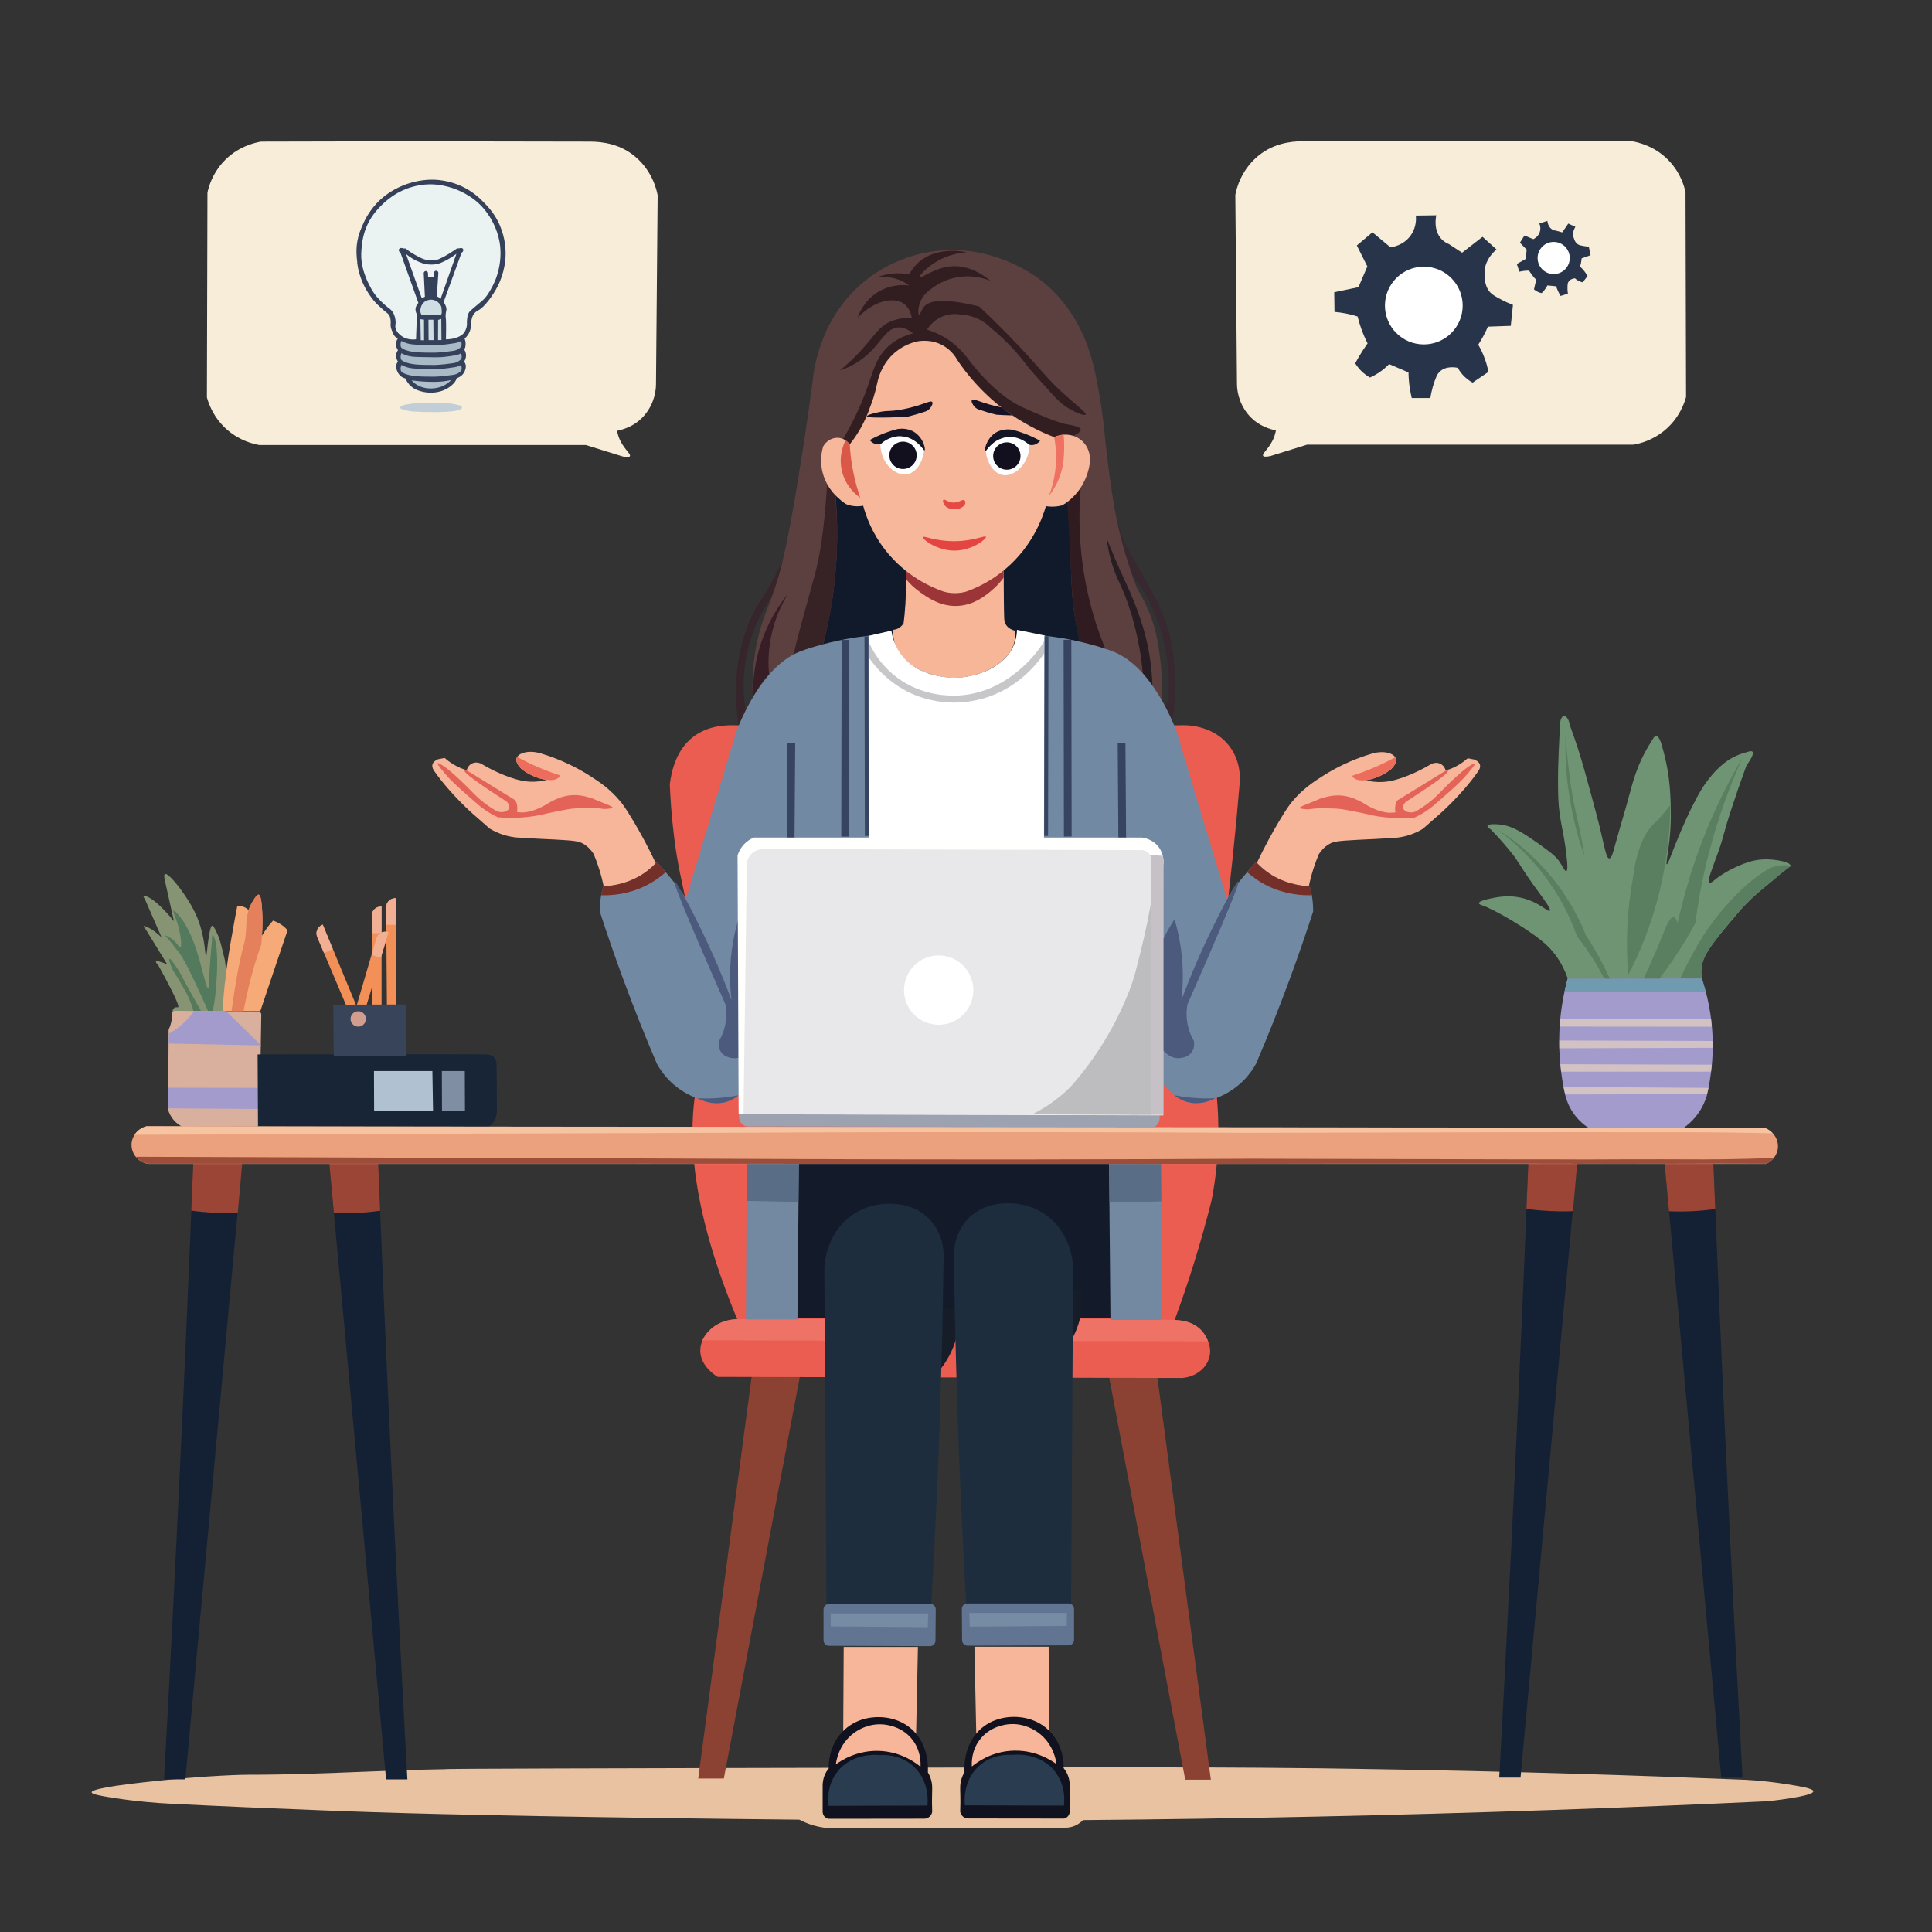 <?xml version="1.0" encoding="UTF-8"?>
<svg xmlns="http://www.w3.org/2000/svg" viewBox="0 0 500 500">
  <rect x="0" y="0" width="500" height="500" fill="#333333" stroke="none"/>
  <defs>
    <style>
      .cls-1 {
        fill: #7289a3;
      }

      .cls-1, .cls-2, .cls-3, .cls-4, .cls-5, .cls-6, .cls-7, .cls-8, .cls-9, .cls-10, .cls-11, .cls-12, .cls-13, .cls-14, .cls-15, .cls-16, .cls-17, .cls-18, .cls-19, .cls-20, .cls-21, .cls-22, .cls-23, .cls-24, .cls-25, .cls-26, .cls-27, .cls-28, .cls-29, .cls-30, .cls-31, .cls-32, .cls-33, .cls-34, .cls-35, .cls-36, .cls-37, .cls-38, .cls-39, .cls-40, .cls-41, .cls-42, .cls-43, .cls-44, .cls-45, .cls-46, .cls-47, .cls-48, .cls-49, .cls-50, .cls-51, .cls-52, .cls-53, .cls-54, .cls-55, .cls-56, .cls-57, .cls-58, .cls-59, .cls-60, .cls-61, .cls-62, .cls-63, .cls-64, .cls-65, .cls-66, .cls-67, .cls-68, .cls-69, .cls-70, .cls-71, .cls-72, .cls-73, .cls-74, .cls-75, .cls-76, .cls-77, .cls-78 {
        stroke-width: 0px;
      }

      .cls-2 {
        fill: #142134;
      }

      .cls-3 {
        fill: #f7b698;
      }

      .cls-4 {
        fill: #f1b094;
      }

      .cls-5 {
        fill: #fffffe;
      }

      .cls-6 {
        fill: #8b4233;
      }

      .cls-7 {
        fill: #e54542;
      }

      .cls-8 {
        fill: #752f29;
      }

      .cls-9 {
        fill: #808ea4;
      }

      .cls-10 {
        fill: #181225;
      }

      .cls-11 {
        fill: #e34a44;
      }

      .cls-12 {
        fill: #5c3f3f;
      }

      .cls-13 {
        fill: #597e60;
      }

      .cls-14 {
        fill: #f5aa78;
      }

      .cls-15 {
        fill: #361d26;
      }

      .cls-16 {
        fill: #372225;
      }

      .cls-17 {
        fill: #7388a1;
      }

      .cls-18 {
        fill: #a9bac7;
      }

      .cls-19 {
        fill: #35415a;
      }

      .cls-20 {
        fill: #9c3537;
      }

      .cls-21 {
        fill: #f7c4a2;
      }

      .cls-22 {
        fill: #f29058;
      }

      .cls-23 {
        fill: #e8e7ea;
      }

      .cls-24 {
        fill: #382931;
      }

      .cls-25 {
        fill: #293c50;
      }

      .cls-26 {
        fill: #d9b09e;
      }

      .cls-27 {
        fill: #1d2d3e;
      }

      .cls-28 {
        fill: #2f1b20;
      }

      .cls-29 {
        fill: #273449;
      }

      .cls-30 {
        fill: #6f9aaf;
      }

      .cls-31 {
        fill: #374459;
      }

      .cls-32 {
        fill: #617592;
      }

      .cls-33 {
        fill: #9b4537;
      }

      .cls-34 {
        fill: #cfdee2;
      }

      .cls-35 {
        fill: #eba17d;
      }

      .cls-36 {
        fill: #e4805b;
      }

      .cls-37 {
        fill: #4c5b7d;
      }

      .cls-38 {
        fill: #ee7161;
      }

      .cls-39 {
        fill: #b0c0cb;
      }

      .cls-40 {
        fill: #c1ced8;
      }

      .cls-41 {
        fill: #ebf2f2;
      }

      .cls-42 {
        fill: #36252b;
      }

      .cls-43 {
        fill: #e46358;
      }

      .cls-44 {
        fill: #b0c2d1;
      }

      .cls-79, .cls-80 {
        fill: none;
        stroke: #364361;
        stroke-miterlimit: 10;
      }

      .cls-45 {
        fill: #d2c2c4;
      }

      .cls-46 {
        fill: #5a6d86;
      }

      .cls-47 {
        fill: #879473;
      }

      .cls-48 {
        fill: #6f9474;
      }

      .cls-49 {
        fill: #eff3f4;
      }

      .cls-50 {
        fill: #10121f;
      }

      .cls-51 {
        fill: #172536;
      }

      .cls-52 {
        fill: #101a2b;
      }

      .cls-53 {
        fill: #131b2a;
      }

      .cls-54 {
        fill: #141625;
      }

      .cls-55 {
        fill: #eb5c51;
      }

      .cls-56 {
        fill: #547a5e;
      }

      .cls-57 {
        fill: #f7b69a;
      }

      .cls-58 {
        fill: #281d23;
      }

      .cls-59 {
        fill: #171d28;
      }

      .cls-60 {
        fill: #567959;
      }

      .cls-61 {
        fill: #e8c2a1;
      }

      .cls-62 {
        fill: #f7edd9;
      }

      .cls-63 {
        fill: #fff;
      }

      .cls-64 {
        fill: #da5848;
      }

      .cls-65 {
        fill: #768ca4;
      }

      .cls-66 {
        fill: #c5c1c6;
      }

      .cls-67 {
        fill: #fcfeff;
      }

      .cls-68 {
        fill: #a39bcc;
      }

      .cls-69 {
        fill: #f7b79b;
      }

      .cls-70 {
        fill: #bdbdc0;
      }

      .cls-71 {
        fill: #9d4e3b;
      }

      .cls-72 {
        fill: #c7c6c8;
      }

      .cls-73 {
        fill: #ed6d5c;
      }

      .cls-74 {
        fill: #ee7265;
      }

      .cls-75 {
        fill: #321e20;
      }

      .cls-76 {
        fill: #9da2b0;
      }

      .cls-80 {
        stroke-width: 2px;
      }

      .cls-77 {
        fill: #d09d8f;
      }

      .cls-78 {
        fill: #12101f;
      }
    </style>
  </defs>
  <g id="Sol">
    <path class="cls-61" d="M206.9,470.93c-51.75-.52-91.21-1.3-109.98-1.93-3.36-.11-4.75-.15-13.37-.48-13.26-.5-26.41-1.07-39.46-1.72-3.62-.18-8.59-.57-14.5-1.47-5.19-.79-5.86-1.17-5.86-1.47,0-.41,1.22-1.23,13.52-2.61,17.58-1.96,27.04-1.95,27.04-1.95,20.14.02,40.27-1.61,60.41-1.5,30.08.16-101.32.06,137.76-.39,60.95-.11,78.14.2,89.91.39,40.24.62,73.51,1.76,96.47,2.7,3.19.08,7.89.35,13.56,1.25,3.5.55,6.88,1.1,6.89,1.84,0,.58-2.01,1.43-11.61,2.56-18.57.87-37.31,1.63-56.2,2.28-41.1,1.42-81.51,2.27-121.2,2.61-.38.4-1.08,1.02-2.12,1.47-1.24.53-2.35.53-2.93.49-20.04.05-40.07.11-60.11.16-1.14-.05-2.6-.21-4.24-.65-1.64-.44-2.99-1.04-4-1.58Z"/>
  </g>
  <g id="Chaise">
    <path class="cls-6" d="M299.53,356.47h-12.48c6.56,34.7,13.13,69.41,19.69,104.11h6.63c-4.61-34.7-9.23-69.41-13.84-104.11Z"/>
    <path class="cls-6" d="M194.54,356.17h12.48c-6.56,34.7-13.13,69.41-19.69,104.11h-6.63c4.61-34.7,9.23-69.41,13.84-104.11Z"/>
    <path class="cls-55" d="M173.35,202.91c.44-3.5,1.71-8.79,5.91-12.11,4.1-3.24,9.12-3.13,10.98-3.1,10.95.18,54.98,0,115.42,0,.57-.04,8.27-.41,12.67,5.63,2.68,3.69,2.61,7.69,2.53,9.01-1.09,13-2.47,26.43-4.22,40.26-1.2,9.52-2.52,18.81-3.94,27.87,1.19,4.95,2.23,11.03,2.53,18.02.38,8.82-.54,16.39-1.69,22.24-1.29,5.13-2.78,10.49-4.5,16.05-1.63,5.24-3.33,10.21-5.07,14.92.47-.03,4.65-.2,7.32,3.1.67.83,2.5,3.42,1.69,6.47-.76,2.89-3.59,5.07-7.04,5.35-40.07-.09-80.14-.19-120.21-.28-.2-.12-4.47-2.64-4.5-6.76-.03-4.03,3.99-8.1,9.57-8.16-11.72-28.13-12.57-46.21-10.98-57.71.37-2.65,1.12-6.82,1.41-13.23.63-14.15-1.6-26.15-3.38-35.47-1.41-7.39-2.39-10.43-3.38-18.3-.73-5.79-1-10.59-1.13-13.79Z"/>
    <path class="cls-74" d="M181.77,346.88l130.87.26c-.32-.86-.92-2.15-2.12-3.25-2.12-1.95-4.84-2.17-5.84-2.25-4.52-.37-50.72-.49-113.87-.23-1.03.01-4.29.19-6.95,2.65-1.05.97-1.7,2.02-2.09,2.83Z"/>
  </g>
  <g id="Calque_8" data-name="Calque 8">
    <g id="Pot_gauche">
      <path class="cls-47" d="M44.6,261.71c.08-.32.25-.73.62-.93.4-.21.74-.03.87-.11.38-.24-.86-3.13-5.13-10.87-.49-.5-.69-.82-.6-.97.15-.25,1.12,0,2.92.76-1.31-2.14-2.63-4.29-3.95-6.44-.58-.95-1.17-1.89-1.75-2.84-.41-.43-.45-.57-.41-.62.13-.19,1.51.44,2.43,1.08.58.4,1.36,1,2.22,1.84-1.42-3.26-2.85-6.53-4.27-9.79-.24-.36-.51-.82-.38-.97.2-.23,1.2.33,1.57.54.94.53,2.87,1.91,6.27,6-.62-2.73-1.34-5.97-2.22-9.95-.25-1.14-.44-2.03-.11-2.22.78-.44,3.87,3.41,5.79,6.44.96,1.52,2.35,3.75,3.35,6.98,1.33,4.25,1.23,7.8,1.51,7.79.16,0,.18-1.08.49-3.46.55-4.22.95-4.37,1.08-4.38.3-.03.58.51,1.03,1.41.79,1.58,1.14,2.94,1.41,4,.56,2.23.84,3.35.87,3.52.32,1.97.25,3.45.11,6-.07,1.27-.15,1.33-.49,4.98-.09.97-.16,1.78-.21,2.31-4.34-.03-8.68-.05-13.01-.08Z"/>
      <path class="cls-56" d="M53.89,261.73c-4.68-10.57-6.74-14.29-7.69-15.37-1.02-1.17-1.85-2.51-2.95-3.61-.24-.24-.51-.53-.46-.61.08-.11.85.28,1.42.66,1.64,1.1,2.08,2.45,2.44,2.34.42-.13.16-2.04.1-2.49-.19-1.37-.59-3.3-1.52-5.59-.23-.57-.47-1.27-.3-1.37.25-.15,1.27,1.1,1.58,1.47,2.76,3.38,4.32,8.56,4.93,10.67,1.44,4.97,1.99,7.93,2.39,7.88.24-.03.27-1.15.3-2.13.08-2.27.26-5.57.71-9.86-.02-1.16.05-1.76.2-1.78.18-.03.49.75.91,2.34.18,1.73.3,3.82.25,6.2,0,.45-.06,1.35-.15,3.15-.15,2.85-.4,4.67-.56,5.62-.05.3-.11.63-.11.63-.13.74-.25,1.37-.34,1.84-.39,0-.78,0-1.17.01Z"/>
      <path class="cls-60" d="M50.1,261.71c.65,0,1.31,0,1.96-.01-2.64-4.68-4.52-8.06-5.31-9.65,0,0-.58-1.09-1.73-2.69-.83-1.16-1.08-1.26-1.17-1.22-.21.11.14,1.2.36,1.78.43,1.14.97,1.92,1.12,2.13.81,1.17,1.44,2.45,2.18,3.66.79,1.27,1.78,3.2,2.58,6.01Z"/>
      <path class="cls-26" d="M47.24,291.53c-.13,0-.25-.03-.36-.09-.49-.28-1.12-.71-1.72-1.35-.92-.98-1.37-2.02-1.59-2.67-.03-.08-.04-.15-.04-.24.04-6.86.08-13.72.11-20.58,0-.11.02-.21.07-.3.28-.6.6-1.46.74-2.52.07-.52.08-1.01.07-1.43s.34-.77.76-.76c7.2.07,14.41.14,21.61.22.41,0,.74.34.73.75-.16,9.42-.31,18.84-.47,28.25,0,.4-.34.73-.74.73h-19.19Z"/>
      <path class="cls-68" d="M43.65,270.08c.04-.87.07-1.73.11-2.6,1.17-.65,2.61-1.61,4.07-3.01,1.02-.99,1.82-1.97,2.42-2.83l8.27.05c3.03,2.96,6.06,5.91,9.09,8.87-7.99-.16-15.97-.32-23.96-.49Z"/>
      <path class="cls-68" d="M43.59,281.49c7.91.02,15.83.04,23.74.05v5.46c-7.91-.05-15.83-.11-23.74-.16v-5.35Z"/>
      <path class="cls-14" d="M57.59,261.65c.27-4.43.68-8.12,1.04-10.86.56-4.21,1.23-7.91,1.93-11.8.34-1.86.63-3.4.84-4.49.39-.04,1.22-.06,2.08.39.37.19.64.42.84.62.29-.77.77-1.83,1.57-2.98.72-1.02.93-1.02,1.01-1.01.69.1.85,2.66.96,4.55.08,1.44.13,3.51-.06,6.07.5-.85,1.11-1.76,1.85-2.7.34-.42.68-.82,1.01-1.18.64.21,1.52.57,2.42,1.24.57.42,1.01.86,1.35,1.24-1.39,4.09-2.77,8.2-4.16,12.3-.97,2.89-1.94,5.77-2.91,8.66-3.26-.01-6.52-.03-9.78-.04Z"/>
      <path class="cls-36" d="M59.93,261.67h3.1c.37-2.05.82-4.18,1.35-6.39.96-3.96,2.08-7.6,3.26-10.9.44-5.78.24-9.06.05-10.77-.07-.64-.25-1.97-.76-2.06-.53-.09-1.22,1.17-1.72,2.08-.33.61-.58,1.07-.86,1.92-.8,2.46-.47,4.08-.81,6.75-.2,1.54-.48,2.36-.84,3.76-.66,2.57-1.6,7.08-2.77,15.6Z"/>
    </g>
    <g id="Classeur">
      <path class="cls-51" d="M66.67,272.88c.03,6.36.07,12.72.1,19.07h59.28c.55-.34,1.39-.98,1.96-2.05.6-1.14.59-2.22.59-2.74-.02-2.3-.02-6.45-.1-11.84-.02-.5-.13-1.16-.59-1.66-.64-.7-1.65-.77-2.15-.78-1.97-.05-26.07-.06-59.08,0Z"/>
      <path class="cls-44" d="M96.77,277.19h15.13c.06,3.42.11,6.84.17,10.26-5.08.01-10.17.03-15.25.04-.01-3.44-.03-6.87-.04-10.31Z"/>
      <path class="cls-9" d="M114.35,277.19h5.94c.01,3.46.03,6.93.04,10.39-1.98-.03-3.96-.06-5.94-.08-.01-3.44-.03-6.87-.04-10.31Z"/>
    </g>
    <g id="Crayon">
      <path class="cls-22" d="M100.13,260.15c.78-.01,1.57-.03,2.35-.04v-27.67c-.14,0-1.2-.05-1.95.8-.61.68-.6,1.49-.6,1.67.07,8.41.13,16.82.2,25.23Z"/>
      <path class="cls-4" d="M99.98,239.33h2.48c0-2.31,0-4.6.01-6.89-.19,0-.96-.02-1.65.54-.8.65-.88,1.56-.89,1.72.01,1.55.03,3.09.04,4.64Z"/>
    </g>
    <g id="Crayon-2" data-name="Crayon">
      <path class="cls-22" d="M96.4,262.32c.78-.01,1.57-.03,2.35-.04v-27.67c-.14,0-1.2-.05-1.95.8-.61.68-.6,1.49-.6,1.67.07,8.41.13,16.82.2,25.23Z"/>
      <path class="cls-4" d="M96.24,241.5h2.48c0-2.31,0-4.6.01-6.89-.19,0-.96-.02-1.65.54-.8.65-.88,1.56-.89,1.72.01,1.55.03,3.09.04,4.64Z"/>
    </g>
    <g id="Crayon-3" data-name="Crayon">
      <path class="cls-22" d="M90.3,267.12c.75.21,1.51.43,2.26.64l7.99-26.49c-.13-.05-1.14-.39-2.1.2-.78.48-1.01,1.25-1.06,1.43-2.37,8.07-4.73,16.14-7.1,24.22Z"/>
      <path class="cls-4" d="M96.17,247.14l2.38.71c.67-2.2,1.33-4.39,2-6.59-.18-.06-.91-.3-1.73.04-.95.39-1.3,1.24-1.35,1.39-.43,1.48-.87,2.97-1.3,4.45Z"/>
    </g>
    <g id="Crayon-4" data-name="Crayon">
      <path class="cls-22" d="M91.96,265.79c.72-.31,1.44-.62,2.16-.94-3.53-8.52-7.06-17.04-10.59-25.56-.13.05-1.13.41-1.5,1.48-.3.86.01,1.61.09,1.78,3.28,7.75,6.56,15.49,9.84,23.24Z"/>
      <path class="cls-4" d="M83.85,246.62l2.29-.96c-.87-2.12-1.75-4.24-2.62-6.36-.18.07-.89.35-1.31,1.13-.49.9-.22,1.78-.17,1.93.6,1.42,1.21,2.84,1.81,4.27Z"/>
    </g>
    <g id="Pot_mid">
      <path class="cls-31" d="M86.25,260.01c.04,4.45.08,8.89.13,13.34h18.86l-.13-13.4c-6.29.02-12.58.04-18.86.06Z"/>
      <circle class="cls-77" cx="92.71" cy="263.7" r="1.99"/>
    </g>
    <path class="cls-48" d="M405.79,253.38c-1.54-4.4-3.7-7.05-5.42-8.68-4.2-3.96-13.97-9.51-16.84-10.42-.37-.12-.79-.3-.8-.53-.02-.54,2.15-1.02,2.76-1.16,1.98-.44,5.67-1.26,9.98.27,3.48,1.24,5.22,3.25,5.61,2.85.4-.41-1.27-2.62-2.67-4.54-5.36-7.31-4.85-7.51-7.57-10.87-1.16-1.43-2.83-3.39-4.99-5.61-.45-.29-.97-.69-.89-.98.15-.56,2.45-.39,2.85-.36,3.62.28,6.36,2.17,11.22,5.61,3.11,2.2,3.93,3.13,4.54,4.01.89,1.29,1.41,2.59,1.78,2.49.42-.12.26-2.01.18-2.85-.52-5.47-1.37-8.34-1.87-11.85-.41-2.89-.42-5.1-.45-8.82-.01-2.28.06-4.06.18-7.22.11-2.91.25-5.36.36-7.13-.03-1.3.49-2.26.98-2.32.52-.06,1.33.83,1.51,2.32.53,1.42,1.25,3.44,2.05,5.88.42,1.29,1.2,3.75,2.85,9.8,1.61,5.91,2.41,8.86,2.85,10.69,1.27,5.33,1.71,8.2,2.49,8.2.57,0,.98-1.53,1.34-2.85,1.28-4.74,2.76-9.42,4.01-14.16,1.12-4.28,2.16-6.89,2.95-8.57.37-.8.79-1.58.79-1.58.79-1.52,1.55-2.75,2.14-3.65.39-.78.71-.89.89-.89.92-.01,1.6,2.79,1.69,3.21.39,1.37.86,3.22,1.25,5.43.61,3.46.72,6.11.8,8.2.08,2.06.2,5.57-.27,10.07-.4,3.77-1,6.25-.71,6.32.25.07.87-1.68,1.78-4.01.64-1.64,2.7-6.85,4.99-11.31,1.45-2.82,2.65-5.13,4.9-7.75,2.51-2.92,4.52-4.15,5.88-4.81,1.26-.62,2.39-.96,3.21-1.16.75-.28,1.22-.31,1.43-.09.36.4-.17,1.62-1.6,3.65-1.43,3.91-2.59,7.3-3.47,9.98-2.91,8.8-2.06,7.45-3.92,12.65-1.5,4.19-2.8,7.17-2.14,7.57.36.22,1.07-.46,1.96-1.16,0,0,3.33-2.63,8.28-4.19,1.74-.55,4.75-1.12,9-.09.31.04.97.18,1.51.71.15.15.27.3.36.45-.34.19-.88.52-1.51.98-.85.62-1.41,1.16-1.6,1.34-1.97,1.86-4.82,3.86-7.84,6.77-1.38,1.34-2.67,2.88-5.26,5.97-5.36,6.41-6.49,8.33-6.86,10.78-.21,1.4-.13,2.58-.03,3.35-11.54.02-23.09.04-34.63.07Z"/>
    <path class="cls-68" d="M405.68,253.35c-.79,2.92-1.48,6.3-1.86,10.08-.8,8.03.11,14.9,1.24,19.9.28,1.15.87,2.97,2.21,4.87,1.45,2.05,3.12,3.26,4.16,3.89,7.96.03,15.92.06,23.89.09,1.02-.68,2.47-1.8,3.8-3.54,1.46-1.89,2.19-3.74,2.57-4.95,1.14-4.75,2.18-11.69,1.15-19.9-.51-4.05-1.41-7.59-2.39-10.53-11.59.03-23.18.06-34.77.09Z"/>
    <path class="cls-45" d="M403.83,263.71c13,.02,26,.04,39,.06.05.65.1,1.29.16,1.94-13.11-.01-26.21-.02-39.32-.03.05-.66.1-1.31.16-1.97Z"/>
    <path class="cls-45" d="M403.56,269.27c13.22.04,26.43.09,39.65.13.01.59.02,1.19.03,1.78-13.23.04-26.45.08-39.68.12v-2.03Z"/>
    <path class="cls-45" d="M403.83,275.41c13.06.04,26.13.08,39.19.13-.07.6-.15,1.21-.22,1.81h-38.75c-.07-.65-.15-1.29-.22-1.94Z"/>
    <path class="cls-45" d="M404.65,281.29c12.5.08,25,.17,37.5.25-.13.54-.25,1.08-.38,1.63-12.23.02-24.46.04-36.69.06-.15-.65-.29-1.29-.44-1.94Z"/>
    <path class="cls-30" d="M404.9,256.61c12.18.07,24.35.14,36.53.21-.18-.7-.37-1.41-.56-2.12-.13-.48-.26-.95-.4-1.42-11.6.01-23.2.02-34.8.04-.12.57-.24,1.17-.39,1.77-.13.52-.26,1.03-.39,1.52Z"/>
    <path class="cls-13" d="M416.64,253.3c-.49-.02-.98-.05-1.47-.07-.88-1.72-1.93-3.57-3.17-5.49-1.3-2.02-2.61-3.82-3.87-5.39-.97-2.77-2.27-5.81-4.03-8.96-5.02-9.02-11.54-14.95-16.33-18.53-.2-.15,8.61,4.81,15.8,14.73,3.44,4.75,5.58,9.23,6.91,12.53,1.35,2.06,2.71,4.34,4.03,6.84.78,1.49,1.49,2.94,2.14,4.34Z"/>
    <path class="cls-13" d="M410.1,221.69c-2.09-5.92-4.02-13.38-4.71-22.1-.26-3.26-.31-6.34-.23-9.19.28,4,.66,7.37.99,9.95.23,1.77.47,3.61.91,6.08.5,2.77.84,4.03,1.44,6.84.42,1.97,1,4.85,1.6,8.43Z"/>
    <path class="cls-13" d="M421.34,252.37c-.31-4.49-.31-8.28-.23-11.09.17-5.97.77-9.68,1.97-17.09,0,0,.64-3.72,2.2-7.06.36-.78.89-1.73,1.67-2.73.74-.95,1.49-1.67,2.13-2.2,0,0,1.59-1.9,1.6-1.9s1.59-1.9,1.6-1.9c-.12,9.32-1.53,21.33-6.53,34.25-1.36,3.52-2.86,6.76-4.41,9.72Z"/>
    <path class="cls-13" d="M425.37,253.25c2.51-5.36,4.15-9.3,5.24-12.04.51-1.3,1.52-3.9,2.51-3.8.5.05.85.79,1.06,1.44,2.12-9.64,5.57-20.74,11.24-32.43,1.79-3.68,3.65-7.13,5.54-10.33-3.7,8.2-7.31,18.09-9.87,29.55-1.04,4.65-1.8,9.09-2.35,13.29-1.61,3.01-3.52,6.2-5.77,9.49-1.17,1.71-2.35,3.32-3.52,4.83h-4.07Z"/>
    <path class="cls-13" d="M434.84,253.22c1.84,0,3.68-.02,5.52-.02-.06-.43-.13-1.09-.1-1.88.12-2.7,1.36-4.77,3.62-7.85,1.21-1.65,2.75-3.74,5.19-6.47,3.72-4.18,6.79-6.77,7.42-7.3.71-.6,1.71-1.4,2.24-1.83,1.99-1.61,3.65-2.91,4.78-3.78-.54-.1-1.46-.23-2.59-.12-.4.04-1.79.07-3.34.99-9.57,5.61-16.86,17.32-16.86,17.32-1.63,2.62-3.75,6.31-5.87,10.96Z"/>
  </g>
  <g id="Calque_9" data-name="Calque 9">
    <path class="cls-62" d="M159.7,111.49c1.61-.33,4.22-1.13,6.38-3.26,2.71-2.68,3.66-6.14,3.69-8.65.14-16.35.28-32.69.43-49.04-.22-1.21-1.41-6.9-6.8-10.77-4.36-3.13-9.26-3.12-11.2-3.12-10.79.02-42.16-.16-84.62,0-1.51.25-6.18,1.23-9.92,5.39-2.7,3-3.63,6.21-3.97,7.8-.05,17.67-.09,35.34-.14,53.01.41,1.48,1.67,5.34,5.39,8.5,3.25,2.77,6.68,3.57,8.22,3.83h84.47l9.5,2.95c1.37.3,1.77.13,1.88-.07.36-.64-1.87-2.03-2.93-5.08-.21-.62-.32-1.15-.38-1.48Z"/>
    <path class="cls-62" d="M330.2,111.39c-1.61-.33-4.22-1.13-6.38-3.26-2.71-2.68-3.66-6.14-3.69-8.65-.14-16.35-.28-32.69-.43-49.04.22-1.21,1.41-6.9,6.8-10.77,4.36-3.13,9.26-3.12,11.2-3.12,10.79.02,42.16-.16,84.62,0,1.51.25,6.18,1.23,9.92,5.39,2.7,3,3.63,6.21,3.97,7.8.05,17.67.09,35.34.14,53.01-.41,1.48-1.67,5.34-5.39,8.5-3.25,2.77-6.68,3.57-8.22,3.83h-84.47c-3.17.98-6.34,1.97-9.5,2.95-1.37.3-1.77.13-1.88-.07-.36-.64,1.87-2.03,2.93-5.08.21-.62.32-1.15.38-1.48Z"/>
    <g>
      <path class="cls-29" d="M359.88,64c.48-.06,3.28-.45,5.15-2.99,1.65-2.25,1.45-4.65,1.39-5.22,1.76-.02,3.53-.05,5.29-.07-.09.41-.83,3.9,1.39,6.2.61.63,1.3,1.02,1.88,1.25,1.14.74,2.28,1.49,3.41,2.23,1.76-1.37,3.53-2.74,5.29-4.11,1.21,1.09,2.41,2.18,3.62,3.27-.86.73-2.79,2.59-3.06,5.36-.05.47-.04.91,0,1.32-.07,2.53.92,3.85,1.32,4.32.62.71,1.34,1.1,2.79,1.88,1.29.7,2.42,1.17,3.2,1.46-.19,1.81-.37,3.62-.56,5.43-1.97.07-3.95.14-5.92.21-.33.77-.72,1.59-1.18,2.44-.44.81-.89,1.56-1.32,2.23.59,1.02,1.21,2.27,1.74,3.76.43,1.19.71,2.3.91,3.27-1.37.93-2.74,1.86-4.11,2.79-.77-.43-1.83-1.15-2.79-2.3-.45-.54-.79-1.06-1.04-1.53-.38-.08-2.99-.63-4.67.98-.25.24-.53.58-.77,1.04-.36.84-.73,1.82-1.04,2.93-.29,1.03-.49,2-.63,2.86h-4.81c-.18-.75-.35-1.57-.49-2.44-.24-1.52-.33-2.93-.35-4.18-1.67-.72-3.34-1.44-5.01-2.16-.69.71-1.61,1.53-2.79,2.3-.77.5-1.5.89-2.16,1.18-.66-.37-1.52-.94-2.37-1.81-.65-.67-1.13-1.33-1.46-1.88.59-1.1,1.26-2.24,2.02-3.41.39-.61.79-1.19,1.18-1.74-.57-1.12-1.15-2.43-1.67-3.9-.38-1.08-.68-2.11-.91-3.06-.89-.28-1.89-.55-2.99-.77-1.08-.21-2.09-.34-2.99-.42-.02-1.69-.05-3.39-.07-5.08,2.09-.44,4.18-.88,6.27-1.32.77-1.79,1.53-3.58,2.3-5.36l-2.72-5.43c1.35-1.14,2.69-2.28,4.04-3.41,1.56,1.3,3.11,2.6,4.67,3.9Z"/>
      <circle class="cls-63" cx="368.48" cy="79.08" r="10.06"/>
    </g>
    <g>
      <path class="cls-29" d="M396.82,61.9c.18-.08,1.24-.59,1.66-1.82.37-1.09,0-2.02-.1-2.23.69-.23,1.39-.46,2.08-.69.01.17.16,1.64,1.32,2.27.32.17.64.24.9.26.54.15,1.08.3,1.62.45.52-.76,1.05-1.52,1.57-2.28.61.28,1.22.56,1.84.84-.25.39-.78,1.37-.54,2.5.04.19.1.36.17.52.29,1.01.84,1.4,1.06,1.54.33.2.67.27,1.33.39.6.11,1.1.16,1.45.18.15.74.31,1.47.46,2.21-.77.27-1.54.55-2.31.82-.04.34-.09.72-.16,1.11-.07.38-.15.72-.24,1.04.36.33.76.75,1.16,1.26.32.42.57.82.77,1.18-.42.54-.85,1.07-1.27,1.61-.36-.07-.86-.22-1.39-.56-.24-.16-.44-.32-.6-.47-.16.01-1.26.12-1.72.97-.07.13-.14.29-.17.51-.04.38-.06.81-.05,1.28.01.44.05.85.11,1.2l-1.89.6c-.17-.27-.33-.57-.5-.9-.28-.57-.5-1.11-.66-1.6-.75-.07-1.5-.15-2.25-.22-.18.37-.44.8-.81,1.25-.24.29-.48.54-.7.74-.31-.06-.72-.18-1.16-.42-.34-.18-.61-.38-.81-.56.1-.51.22-1.04.37-1.6.08-.29.16-.57.25-.83-.37-.37-.76-.81-1.15-1.33-.29-.38-.53-.75-.74-1.09-.38,0-.81.02-1.28.07-.45.05-.87.13-1.23.21-.22-.67-.44-1.33-.66-2,.77-.43,1.54-.87,2.31-1.3.08-.8.16-1.6.24-2.4l-1.75-1.8c.39-.62.78-1.23,1.17-1.85.78.32,1.55.64,2.33.95Z"/>
      <circle class="cls-63" cx="402.09" cy="66.77" r="4.16"/>
    </g>
    <g id="ampoule">
      <path class="cls-19" d="M92.48,68.01c-.16-1.22-.41-3.2,0-5.56.27-1.57.73-2.7,1.1-3.58.6-1.46,1.89-4.48,4.9-7.24.53-.49,2.53-2.27,5.7-3.58,4.03-1.67,7.49-1.57,8.33-1.54,3.42.16,5.96,1.22,7.09,1.75,2.9,1.38,4.68,3.16,5.71,4.22.84.86,2.18,2.25,3.35,4.41,2,3.68,2.2,7.17,2.19,8.77,0,1.11-.11,4.68-2.12,8.55-1.21,2.33-3.37,5.28-4.9,6.07-.17.09-.73.35-1.17.95-.49.66-.61,1.44-.66,1.75-.08.51.01.5-.05,1.1-.04.4-.12,1.19-.54,2.04-.19.38-.53.96-1.17,1.54.13.31.32.91.25,1.67-.05.51-.2.91-.32,1.18.13.2.46.77.44,1.56-.02.78-.37,1.32-.5,1.51.11.13.26.35.36.65.18.54.06,1-.02,1.32-.21.82-.69,1.33-.82,1.47-.54.55-1.14.76-1.42.84-.05.15-.12.35-.24.58-.08.15-.38.71-1.2,1.39-.3.25-1.02.8-2.12,1.23-.18.07-.85.32-1.78.46-1.81.27-3.24-.07-3.61-.17-.81-.21-1.82-.47-2.81-1.32-.86-.74-1.31-1.57-1.54-2.09-.22-.05-.56-.16-.91-.38-.78-.5-1.09-1.24-1.23-1.59-.14-.36-.3-.76-.24-1.3.06-.53.31-.92.46-1.11-.12-.17-.54-.78-.48-1.63.05-.68.37-1.14.5-1.32-.13-.16-.55-.74-.53-1.59.02-.75.37-1.27.5-1.44-.14-.06-.36-.16-.58-.34-.43-.35-.6-.76-.87-1.42-.2-.49-.34-.84-.41-1.35-.09-.68.06-.78-.02-1.54-.05-.42-.1-.84-.34-1.27-.26-.47-.57-.65-1.15-1.11-.53-.42-1-.91-1.51-1.35-1.15-.99-2.55-2.79-3.58-4.71-.99-1.84-1.47-3.48-1.71-4.47-.04-.16-.23-.95-.37-2.04Z"/>
      <path class="cls-41" d="M93.93,69.49c-.35-1.44-.42-2.49-.43-2.77-.03-.52-.03-1.17.04-2.08.1-1.22.27-3.2,1.08-5.37,1.17-3.14,3.08-5.11,4.07-6.11,2.43-2.45,4.88-3.6,5.55-3.9,3.17-1.42,5.95-1.55,7.06-1.56.63,0,3.67,0,7.23,1.52,3.04,1.29,4.93,3.01,5.37,3.42.59.55,2.58,2.49,4.03,5.68,1.08,2.38,1.39,4.39,1.47,5.07.08.6.31,2.63-.13,5.24-.48,2.87-1.51,4.88-1.82,5.46-.76,1.42-1.51,2.83-2.9,3.94-.66.53-1.29,1.11-1.95,1.65-.74.61-1.07.86-1.34,1.39-.28.54-.33,1.07-.39,1.69-.09.89.05,1.1-.09,1.78,0,0-.14.68-.52,1.34-.64,1.12-2.53,1.93-4.85,1.95.08-3.57.03-4.99-.04-5.5-.01-.09-.07-.44-.04-.91.03-.5.14-.84.17-1,.1-.44.05-1.13-.69-2.25,1.55-4.26,3.09-8.52,4.64-12.78.43-.19.56-.69.37-.97-.16-.24-.56-.34-.9-.15-.21,0-.42.01-.62.02-.23.16-.56.38-.97.65-.83.54-1.52,1-2.4,1.46-.91.47-1.36.71-1.96.85-.99.23-1.8.12-2.2.07-1.19-.16-1.99-.6-3.18-1.25-.68-.38-1.61-.94-2.64-1.76h-.61c-.45-.28-.97-.09-1.1.23-.11.27.04.67.4.86,1.55,4.34,3.09,8.67,4.64,13.01-.13.13-.64.63-.73,1.46-.08.74.23,1.29.34,1.46-.07,2.16-.15,4.33-.22,6.49-.35.05-.86.08-1.46,0-.48-.06-1.43-.2-2.35-.9-.33-.25-1.15-.86-1.46-1.9-.25-.85.12-1-.06-2.24-.06-.41-.2-1.3-.78-2.13-.39-.55-.76-.78-1.29-1.18,0,0-1.27-.97-2.69-2.58-.98-1.12-1.49-2.12-2.07-3.25-1.04-2.03-1.47-3.7-1.57-4.12Z"/>
      <path class="cls-49" d="M105.07,65.72c1.36,3.83,2.72,7.65,4.09,11.48l.8-.41c-.1-2.07-.2-4.13-.3-6.19.07-.29.34-.49.61-.45.23.03.43.21.48.46.01.33.02.66.04,1h1.55c0-.33-.01-.66-.02-1,.01-.29.24-.53.52-.55.3-.02.58.21.61.54-.14,2.05-.27,4.1-.41,6.15.13.02.35.07.57.22.2.13.33.29.41.39,1.37-3.89,2.73-7.78,4.1-11.67-.2.15-.47.34-.81.57-.51.34-1.23.82-2.16,1.27-.75.37-1.25.61-1.99.78-.23.05-1.1.24-2.25.13-1.3-.12-2.22-.54-3.05-.92-.72-.34-1.72-.89-2.79-1.78Z"/>
      <path class="cls-34" d="M109.13,81.53h4.95c.06-.08.14-.2.2-.36.07-.22.06-.4.05-.53-.05-.69-.07-1.04-.07-1.06-.2-.84-.89-1.35-1.04-1.46-.3-.22-.93-.6-1.8-.56-.25.01-1.1.08-1.8.77-.59.58-.72,1.25-.78,1.55-.05.25-.12.6,0,1.04.08.28.2.49.29.62Z"/>
      <path class="cls-34" d="M108.8,82.62c.03,1.81.06,3.62.09,5.43.29,0,.57.01.86.02l-.02-5.34-.93-.11Z"/>
      <path class="cls-34" d="M110.88,82.75c.01,1.76.02,3.52.04,5.28h1.28c-.02-1.76-.04-3.52-.05-5.28h-1.26Z"/>
      <path class="cls-34" d="M113.38,82.79c0,1.74-.01,3.49-.02,5.23h.89c-.01-1.83-.02-3.66-.04-5.48-.28.08-.56.17-.84.26Z"/>
      <path class="cls-18" d="M103.87,88.24c-.08.16-.18.43-.2.77,0,0-.03.35.05.67.24.97,3.15,1.37,3.15,1.37.92.13,2.03.23,5.48.22,0,0,1.77,0,4.94-.47.18-.03.6-.09,1.07-.33.46-.23.77-.51.97-.71.06-.14.12-.35.13-.6.02-.41-.1-.73-.18-.89-.13.07-.33.17-.58.27-.46.18-.84.24-1.01.27-2.44.39-3.52.44-3.52.44-1.26.06-2.61.03-5.28-.02-1.74-.03-2.88-.07-4.26-.64-.32-.13-.58-.26-.75-.35Z"/>
      <path class="cls-18" d="M103.89,91.42c-.08.16-.18.43-.2.77,0,0-.03.35.05.67.24.97,3.15,1.37,3.15,1.37.92.13,2.03.23,5.48.22,0,0,1.77,0,4.94-.47.18-.03.6-.09,1.07-.33.46-.23.77-.51.97-.71.06-.14.12-.35.13-.6.02-.41-.1-.73-.18-.89-.13.07-.33.17-.58.27-.46.18-.84.24-1.01.27-2.44.39-3.52.44-3.52.44-1.26.06-2.61.03-5.28-.02-1.74-.03-2.88-.07-4.26-.64-.32-.13-.58-.26-.75-.35Z"/>
      <path class="cls-18" d="M103.89,94.45c-.08.16-.18.43-.2.77,0,0-.03.35.05.67.24.97,3.15,1.37,3.15,1.37.92.13,2.03.23,5.48.22,0,0,1.77,0,4.94-.47.18-.03.6-.09,1.07-.33.46-.23.77-.51.97-.71.06-.14.12-.35.13-.6.02-.41-.1-.73-.18-.89-.13.07-.33.17-.58.27-.46.18-.84.24-1.01.27-2.44.39-3.52.44-3.52.44-1.26.06-2.61.03-5.28-.02-1.74-.03-2.88-.07-4.26-.64-.32-.13-.58-.26-.75-.35Z"/>
      <path class="cls-39" d="M106.53,98.44c.14.16.35.39.64.64.93.79,1.87,1.07,2.35,1.2,2.61.74,4.89-.29,5.1-.38.99-.46,1.7-1.07,2.15-1.55-.39.09-.95.2-1.62.29-.47.07-1.73.23-3.9.18-1.22-.02-2.83-.12-4.72-.38Z"/>
      <path class="cls-40" d="M103.63,105.3c.18-.14.45-.31.82-.45.33-.12.57-.15,1.05-.21.84-.11.87-.15,1.37-.21,1.81-.23,4.66-.24,4.66-.24,2.07,0,3.1,0,4.44.16,1.29.16,2.36.39,3.1.58.06.03.5.23.5.53,0,.23-.28.39-.42.47-.89.52-3.39.63-4.13.66-1.51.07-3.12.09-4.81.05-1.29-.03-2.53-.09-3.71-.18-.61-.11-1.23-.21-1.84-.32-.29-.11-.58-.23-.87-.34-.02-.01-.13-.06-.18-.18-.07-.16.02-.3.03-.32Z"/>
    </g>
  </g>
  <g id="Personnage_bas">
    <g id="pied_gauche">
      <path class="cls-57" d="M271.41,426.17h-19.23c.17,8.08.34,16.15.51,24.23-.49.52-1.91,2.16-2.05,4.61-.06,1.13.17,2.07.38,2.69,1.14-.95,5.25-4.16,11.41-4.23,5.78-.07,9.79,2.67,11.02,3.59.19-.82.48-2.65-.26-4.74-.46-1.32-1.17-2.26-1.67-2.82-.04-7.78-.09-15.55-.13-23.33Z"/>
      <path class="cls-50" d="M275.26,457.57c.03-.77.16-6.11-4.1-10-3.56-3.24-7.85-3.34-9.74-3.2-1.05.07-4.35.36-7.31,2.82-4.94,4.11-4.54,10.66-4.49,11.41-.24.41-.55,1.02-.79,1.8-.43,1.4-.34,2.46-.3,4.05.03,1.06.04,2.56-.03,4.41.02.14.17.9.89,1.39.6.41,1.21.37,1.39.36,8.2,0,16.39.02,24.59.03.19-.04.58-.16.92-.5.57-.57.57-1.31.56-1.45v-6.78c-.02-.75-.16-1.95-.83-3.2-.24-.45-.51-.83-.77-1.14Z"/>
      <path class="cls-57" d="M273.42,456.55c-.1-.82-.74-5.21-4.68-8.11-1.02-.75-3.73-2.49-7.46-2.22-1.02.07-5.15.52-7.81,4.14-2.09,2.84-2.01,5.89-1.95,6.81,1.24-1.03,4.74-3.64,9.94-4.05,6.29-.5,10.78,2.57,11.95,3.43Z"/>
      <path class="cls-25" d="M275.33,467.29c-8.54-.02-17.08-.05-25.61-.07-.06-.5-.73-6.33,3.74-10.27,3.49-3.07,7.67-2.84,8.49-2.78.33-.05,7.01-.85,11.05,4.26,2.94,3.73,2.45,8.02,2.34,8.86Z"/>
    </g>
    <g id="pied_gauche-2" data-name="pied_gauche">
      <path class="cls-57" d="M218.33,426.22h19.23c-.17,8.08-.34,16.15-.51,24.23.49.52,1.91,2.16,2.05,4.61.06,1.13-.17,2.07-.38,2.69-1.14-.95-5.25-4.16-11.41-4.23-5.78-.07-9.79,2.67-11.02,3.59-.19-.82-.48-2.65.26-4.74.46-1.32,1.17-2.26,1.67-2.82.04-7.78.09-15.55.13-23.33Z"/>
      <path class="cls-50" d="M214.49,457.63c-.03-.77-.16-6.11,4.1-10,3.56-3.24,7.85-3.34,9.74-3.2,1.05.07,4.35.36,7.31,2.82,4.94,4.11,4.54,10.66,4.49,11.41.24.41.55,1.02.79,1.8.43,1.4.34,2.46.3,4.05-.03,1.06-.04,2.56.03,4.41-.02.14-.17.9-.89,1.39-.6.41-1.21.37-1.39.36-8.2,0-16.39.02-24.59.03-.19-.04-.58-.16-.92-.5-.57-.57-.57-1.31-.56-1.45v-6.78c.02-.75.16-1.95.83-3.2.24-.45.51-.83.77-1.14Z"/>
      <path class="cls-57" d="M216.32,456.61c.1-.82.74-5.21,4.68-8.11,1.02-.75,3.73-2.49,7.46-2.22,1.02.07,5.15.52,7.81,4.14,2.09,2.84,2.01,5.89,1.95,6.81-1.24-1.03-4.74-3.64-9.94-4.05-6.29-.5-10.78,2.57-11.95,3.43Z"/>
      <path class="cls-25" d="M214.41,467.35c8.54-.02,17.08-.05,25.61-.07.06-.5.73-6.33-3.74-10.27-3.49-3.07-7.67-2.84-8.49-2.78-.33-.05-7.01-.85-11.05,4.26-2.94,3.73-2.45,8.02-2.34,8.86Z"/>
    </g>
    <rect class="cls-53" x="205.08" y="298.56" width="86.52" height="42.53"/>
    <path class="cls-59" d="M274.59,350.67c1.01-1.17,2.25-2.84,3.31-5.02,1-2.05,1.54-3.94,1.84-5.39v-6.25h-5.02l-.12,16.66Z"/>
    <path class="cls-59" d="M242.73,355.15c1.01-1.17,2.25-2.84,3.31-5.02,1-2.05,1.54-3.94,1.84-5.39v-6.25h-5.02l-.12,16.66Z"/>
    <g id="jambe_gauche">
      <path class="cls-27" d="M277.2,415c.18-28.99.35-57.99.53-86.98-.05-1.11-.5-8.76-6.85-13.44-3.89-2.87-7.97-3.13-9.23-3.16-1.69-.05-7.04-.2-11.07,3.95-4.05,4.18-3.76,9.61-3.69,10.54.3,22.58.99,45.6,2.11,69.06.32,6.72.67,13.39,1.05,20.03h27.15Z"/>
      <path class="cls-32" d="M276.54,414.97h-26.19c-.79,0-1.44.65-1.43,1.44l.07,8.07c0,.79.65,1.42,1.43,1.42,8.71-.03,17.41-.06,26.12-.09.79,0,1.42-.64,1.42-1.43v-7.98c0-.79-.64-1.43-1.43-1.43Z"/>
      <path class="cls-65" d="M276.09,417.43v3.35c-8.37.07-16.75.13-25.12.2l-.1-3.55c8.41,0,16.81,0,25.22,0Z"/>
    </g>
    <g id="jambe_gauche-2" data-name="jambe_gauche">
      <path class="cls-27" d="M213.88,415.13c-.18-28.99-.35-57.99-.53-86.98.05-1.11.5-8.76,6.85-13.44,3.89-2.87,7.97-3.13,9.23-3.16,1.69-.05,7.04-.2,11.07,3.95,4.05,4.18,3.76,9.61,3.69,10.54-.3,22.58-.99,45.6-2.11,69.06-.32,6.72-.67,13.39-1.05,20.03h-27.15Z"/>
      <path class="cls-32" d="M214.55,415.09h26.19c.79,0,1.44.65,1.43,1.44l-.07,8.07c0,.79-.65,1.42-1.43,1.42-8.71-.03-17.41-.06-26.12-.09-.79,0-1.42-.64-1.42-1.43v-7.98c0-.79.64-1.43,1.43-1.43Z"/>
      <path class="cls-65" d="M214.99,417.56v3.35l25.12.2.1-3.55h-25.22Z"/>
    </g>
    <g>
      <path class="cls-17" d="M193.25,300.67c4.5.06,9,.12,13.5.19-.12,13.54-.25,27.07-.37,40.61-4.45,0-8.89,0-13.34-.01.07-13.59.14-27.19.22-40.78Z"/>
      <path class="cls-46" d="M193.31,301.04c4.46-.04,8.91-.08,13.37-.12-.02,3.38-.04,6.77-.06,10.15-4.47-.09-8.94-.19-13.41-.28.03-3.25.06-6.5.1-9.75Z"/>
    </g>
    <g>
      <path class="cls-17" d="M300.52,300.8c-4.5.06-9,.12-13.5.19.12,13.54.25,27.07.37,40.61,4.45,0,8.89,0,13.34-.01-.07-13.59-.14-27.19-.22-40.78Z"/>
      <path class="cls-46" d="M300.46,301.17c-4.46-.04-8.91-.08-13.37-.12.02,3.38.04,6.77.06,10.15,4.47-.09,8.94-.19,13.41-.28-.03-3.25-.06-6.5-.1-9.75Z"/>
    </g>
  </g>
  <g id="Table">
    <g id="pieds_droit">
      <path class="cls-2" d="M395.55,300.56c-1.05,26.59-2.21,53.17-3.47,79.74-1.26,26.59-2.62,53.17-4.08,79.74h5.51c4.89-53.09,9.79-106.19,14.68-159.28-4.21-.07-8.43-.14-12.64-.2Z"/>
      <path class="cls-2" d="M443.42,300.57c1.05,26.59,2.21,53.17,3.47,79.74,1.26,26.59,2.62,53.17,4.08,79.74h-5.51c-4.89-53.09-9.79-106.19-14.68-159.28,4.21-.07,8.43-.14,12.64-.2Z"/>
      <path class="cls-33" d="M395.55,300.56c-.17,4.1-.34,8.2-.51,12.3,1.85.25,3.86.44,6.02.55,2.15.1,4.16.11,6.02.04l1.14-12.72c-4.22-.06-8.45-.11-12.67-.17Z"/>
      <path class="cls-33" d="M443.41,300.56c.17,4.11.34,8.22.5,12.32-1.81.26-3.8.47-5.94.57-2.17.11-4.19.1-6.03.02-.39-4.24-.79-8.48-1.18-12.72,4.22-.07,8.43-.13,12.65-.2Z"/>
    </g>
    <g id="pieds_gauche">
      <path class="cls-2" d="M50.01,301.01c-1.05,26.59-2.21,53.17-3.47,79.74-1.26,26.59-2.62,53.17-4.08,79.74h5.51c4.89-53.09,9.79-106.19,14.68-159.28-4.21-.07-8.43-.14-12.64-.2Z"/>
      <path class="cls-2" d="M97.88,301.02c1.05,26.59,2.21,53.17,3.47,79.74,1.26,26.59,2.62,53.17,4.08,79.74h-5.51c-4.89-53.09-9.79-106.19-14.68-159.28,4.21-.07,8.43-.14,12.64-.2Z"/>
      <path class="cls-33" d="M50.01,301.01c-.17,4.1-.34,8.2-.51,12.3,1.85.25,3.86.44,6.02.55,2.15.1,4.16.11,6.02.04l1.14-12.72c-4.22-.06-8.45-.11-12.67-.17Z"/>
      <path class="cls-33" d="M97.88,301.01c.17,4.11.34,8.22.5,12.32-1.81.26-3.8.47-5.94.57-2.17.11-4.19.1-6.03.02-.39-4.24-.79-8.48-1.18-12.72,4.22-.07,8.43-.13,12.65-.2Z"/>
    </g>
    <g id="table_dessus">
      <path class="cls-35" d="M37.94,291.48c139.56.13,279.12.26,418.68.39,2.22.76,3.64,2.87,3.51,5.07-.12,1.86-1.33,3.53-3.12,4.29H38.33c-2.54-.42-4.36-2.63-4.29-5.07.07-2.19,1.66-4.14,3.9-4.68Z"/>
      <path class="cls-71" d="M35.22,299.4c.26.33.72.81,1.42,1.21.62.36,1.2.51,1.59.58,2.09,0,31.46,0,33.6,0,32.03,0,64.06-.01,96.09-.01,25.34,0,50.68.02,76.02.03,44.33.01,66.75.02,79.04,0,8.84-.01,26.2-.05,50.9-.05,3.16,0,10.13,0,19.36,0,8.52,0,10.21.02,13.44.02,0,0,0,0,0,0,2.01.1,3.36,0,3.72,0,.99.04,8.63.02,23.92,0,2.51,0,6.19-.01,10.69-.03,4.02,0,8.04.02,12.05.03.32-.15.7-.37,1.1-.67.37-.28.66-.56.89-.81-2.25.06-4.49.13-6.74.19-8.71.24-14.6.15-21.93.13-4.83,0-11.7,0-20.11.05-3.08,0-6.16-.02-9.24-.03h-8.56c-22.97-.05-45.94-.11-68.92-.16-13.56.07-34.22.17-59.41.19-41.69.04-71.73-.19-96.62-.26-45.4-.13-92.21-.28-132.29-.44Z"/>
      <path class="cls-21" d="M34.83,293.68c.23-.35.63-.87,1.27-1.34.72-.53,1.41-.76,1.84-.86,16.71.03,32.55.05,33.6.05,10.98.01,67.76.07,96.07.1,25.33.02,50.65.05,75.98.07,12.98.01,76.8.07,79.12.07.94,0,14.6.01,28.18.02,14.35.01,21.53.02,22.65.02,12.74.04,15.2.08,19.44.02,1.32-.02,4.22-.03,8.21-.02,4.15,0,6.99.03,8.93.05,8.25.07,8.91-.02,23.66,0,5.32,0,6.7.02,11.02.02,5.02,0,9.14,0,11.85,0,.34.12.78.32,1.24.64.38.26.67.54.89.77-1.57-.03-3.96-.08-6.88-.13-6.28-.1-9.37-.16-21.93-.13-4.83,0-11.7,0-20.11-.05-3.08,0-6.16.02-9.24.03h-8.56c-22.97.05-45.94.11-68.92.16-13.56-.07-34.22-.17-59.41-.19-41.69-.04-71.73.19-96.62.26-45.4.13-92.21.28-132.29.44Z"/>
    </g>
  </g>
  <g id="Personnage_haut">
    <rect class="cls-52" x="208.4" y="116.33" width="76.1" height="67.42"/>
    <path class="cls-3" d="M234.39,147.78c.16,3.55.1,7.35-.3,11.38-.07.72-.15,1.43-.24,2.13-.17.29-.59.92-1.4,1.34-.51.26-.97.34-1.28.37-.06,1.02,0,2.35.49,3.77,1.99,5.79,9.57,8.71,15.52,8.64,6.1-.07,13.63-3.32,15.27-9,.35-1.21.37-2.32.3-3.16-.69-.17-1.76-.56-2.37-1.52-.44-.68-.47-1.38-.49-1.7-.07-1.77-.14-6.61-.12-13.14-8.46-.16-16.91-.32-25.37-.49v1.4Z"/>
    <g id="cheveux">
      <path class="cls-24" d="M301.48,182.62c.34.88.71,1.79,1.1,2.71.27.62.53,1.22.8,1.81.58-3.59.98-8.05.7-13.16-.2-3.68-.7-6.95-1.31-9.74-1.3-4.48-2.86-7.83-4.02-10.04-1.18-2.26-4.5-8.18-6.73-12.05-.39-.67-.97-1.67-1.51-3.11-.72-1.92-.7-2.82-.9-2.81-.46.01-1.57,4.57.3,8.34.25.5.53.94,1.1,1.81,1.5,2.29,2.84,3.79,3.21,4.22,2.48,2.86,4.13,7,5.02,9.24,1.82,4.58,2.4,8.32,2.71,10.45.42,2.86.74,6.71.4,11.25-.3.37-.6.74-.9,1.1Z"/>
      <path class="cls-42" d="M191.14,187.68c.28-.55.57-1.11.86-1.66.32-.62.64-1.22.97-1.83-.64-4.02-1.25-11.48,1.7-19.93,1.59-4.56,3.76-8.09,5.61-10.6l3.21-10.53c-2.04,4.47-3.98,7.94-5.4,10.32-1.74,2.92-2.23,3.42-3.28,5.54-2.22,4.49-3.02,8.33-3.42,10.32-.98,4.87-.93,8.68-.89,10.94.06,3.02.35,5.56.65,7.43Z"/>
      <path class="cls-12" d="M194.85,180.48c-.22-3.82-.17-9.49,1.47-16.06.92-3.68,1.97-6.16,2.68-7.98,2.72-6.91,4.11-12.7,6.18-24.41,2.26-12.76,3.92-24.18,5.12-33.29.28-2.94,1.9-16.73,13.7-26.17,1.3-1.04,7.34-5.87,16.71-7.4,16.02-2.62,27.78,6.62,29.21,7.78,8.9,7.23,11.74,16.95,12.5,19.52.92,3.12,1.62,7,2.04,9.31,1,5.53,1.24,8.97,1.79,13.9.26,2.36,1.15,10.23,2.3,16.46.9,4.9,2.54,11.85,5.74,20.16,1.18,1.9,2.64,4.6,3.83,8.04,1.15,3.34,1.55,5.98,1.91,8.42.46,3.09.85,7.31.64,12.37-5.73-1.1-16.53-4.09-20.28-12.37-.73-1.61-1.08-3.33-1.79-6.76-1.21-5.91-1.22-9.8-1.53-17.48-.31-7.71-.48-11.56-.77-14.41-.7-6.92-2.02-12.65-3.19-16.84-7.65-2.83-12.56-6.48-15.27-8.83-2.84-2.46-5.25-5.2-6.04-6.1-2.35-2.69-4.15-5.17-5.46-7.13-.54-.48-3.99-3.45-8.83-2.82-4.08.53-7.57,3.41-9.08,7.43-.57,3.69-1.83,8.7-4.78,13.96-1.18,2.11-2.45,3.92-3.67,5.46-.25-.3-.65-.72-1.24-1.09-.12-.08-1.32-.82-2.23-.77-1.9.1-3.7,3.69-3.69,6.82.01,2.5,1.18,4.49,1.68,5.35.6,1.02,1.24,1.78,1.72,2.29.62,7.04.74,15.61-.53,25.22-.66,5.04-1.61,9.65-2.68,13.78-2.86.65-8.51,2.38-13.46,7.29-2.23,2.21-3.73,4.48-4.73,6.34Z"/>
      <path class="cls-75" d="M273.36,113.25c2.16.33,3.62-.09,4.53-.52.24-.11,1.87-.89,1.81-1.53-.09-.87-2.62-1.2-4.31-1.53,0,0-2.31-.45-10.57-4.17-2.68-1.21-8.12-4.33-14.75-13.22-1.1-1.41-2.94-3.38-5.7-5.01-1.64-.97-3.18-1.57-4.45-1.95.4-.66,1.45-2.2,3.48-3.2,2.37-1.16,4.57-.83,5.29-.7,1.06.06,2.82.29,4.73,1.25,1.4.71,2.41,1.57,3.06,2.23,1.97,1.6,4.11,3.58,6.26,5.98,1.32,1.48,2.48,2.93,3.48,4.31,1.57,1.79,3.54,4.01,5.84,6.54,1.39,1.53,2.44,2.66,4.17,3.76,1.99,1.26,4.47,2.22,4.73,1.81.29-.46-2.35-2.38-5.56-5.29-3.85-3.48-5.16-5.31-9.32-9.88-2.83-3.1-7.03-7.52-12.66-12.8-9.85-2.47-13.3-1.41-14.47.28-.46.67-.86,1.88-1.11,1.81-.33-.09-.31-2.41.83-4.31.42-.7.95-1.26,1.81-1.95.98-.78,3.08-2.41,6.26-3.2,4.41-1.09,8.13.13,9.6.7-2.2-1.78-5.63-3.93-9.74-3.76-4.64.2-8.15,3.28-8.49,2.78-.27-.4,1.89-2.64,4.59-4.17,2.9-1.65,5.7-2.1,7.51-2.23-1.11-.23-8.02-1.54-12.66,2.78-.98.91-1.69,1.92-2.23,2.92-1.35-.24-3.3-.41-5.56,0-1.13.21-2.11.51-2.92.83,1.52-.2,4.24-.3,6.96,1.11.58.3,1.09.63,1.53.97-.99-.14-4.5-.5-8.07,1.67-3.72,2.26-4.98,5.76-5.29,6.68,4.15-4.43,9.3-5.54,11.96-3.62.47.34,1.63,1.33,2.09,3.76-1.44-.12-3.63-.08-5.84.97-2.87,1.37-3.85,3.52-7.23,7.23-1.2,1.32-3.05,3.21-5.56,5.29,1.18-.39,3.18-1.15,5.29-2.64,5.16-3.64,6.26-8.26,9.74-8.49.81-.05,2.14.1,3.9,1.53-1.68.43-4.18,1.32-6.4,3.34-3.19,2.9-3.89,6.32-5.56,10.99-1.17,3.26-3.06,7.76-6.14,12.98.3.16.67.38,1.04.7.28.24.51.49.68.7.71-.76,1.63-1.84,2.57-3.25.83-1.26,1.32-2.29,1.97-3.54.8-1.55,1.38-2.92,1.78-4,.16-.43.94-2.53,1.62-5.54.31-1.39.21-1.2.38-1.81.22-.77.95-3.22,3.19-5.37.63-.6,2.43-2.3,5.32-2.92,4.2-.9,7.55,1.13,8.32,1.62,3.29,4.56,6.43,8.05,8.9,10.55,1.06,1.08,2.03,2.06,3.46,3.3,3.37,2.93,5.98,4.4,11.18,7.35,1.36.77,2.77,1.53,4.75,1.84Z"/>
      <path class="cls-28" d="M276.23,129.89c.63-.46,1.37-1.08,2.1-1.89.56-.63,1-1.24,1.34-1.78-.68,8.51-.45,19.77,3.11,32.26,1.07,3.76,2.32,7.21,3.65,10.33-2.16-.36-4.33-.73-6.49-1.09-.44-1.51-1.04-3.79-1.54-6.62-.74-4.09-.9-7.21-.99-8.98-.3-5.62-.71-13.12-1.17-22.24Z"/>
      <path class="cls-58" d="M286.42,139.34c.21,1.85.67,4.66,1.81,7.93.93,2.66,1.57,3.52,2.81,6.63,1.54,3.84,2.31,6.91,2.81,8.94.73,2.96,1.5,6.84,1.91,11.45l2.51,3.41c-.19-6.03-1.19-10.83-2.11-14.16-1.13-4.12-2.59-7.65-3.21-9.14-1.4-3.35-2.4-5.15-4.52-10.14-.89-2.1-1.58-3.83-2.01-4.92Z"/>
      <path class="cls-15" d="M194.9,180.37c.45-.89,1.03-1.9,1.77-2.95.8-1.14,1.62-2.08,2.36-2.85-.22-2.41-.26-5.64.44-9.36.99-5.23,3.01-9.18,4.54-11.64-2.3,2.84-5.69,7.79-7.63,14.74-1.34,4.78-1.56,9-1.48,12.07Z"/>
      <path class="cls-16" d="M205.33,169.44c1.11-.53,2.39-1.07,3.84-1.55,1.38-.46,2.67-.79,3.84-1.03,1.67-6.41,3.14-14.33,3.54-23.46.24-5.54.05-10.62-.37-15.12-.71-.91-1.43-1.82-2.14-2.73-.74,12.33-2.07,19.28-3.22,23.42-1.04,3.75-2.05,7.51-3.1,11.26-.22.8-.8,2.87-1.51,5.67-.38,1.49-.67,2.72-.87,3.55Z"/>
    </g>
    <path class="cls-20" d="M234.36,147.09c.03.93.06,1.85.1,2.78.78.93,1.98,2.19,3.66,3.39,1.91,1.37,5.36,3.84,9.91,3.54,4.11-.26,6.99-2.65,8.54-3.93,1.48-1.23,2.51-2.47,3.18-3.38v-2.03c-1.04.8-2.57,1.9-4.54,2.99-3.25,1.81-5.22,2.91-7.86,2.95-2.41.03-4.17-.84-6.8-2.15-2.81-1.39-4.86-3-6.18-4.17Z"/>
    <g id="visage">
      <path class="cls-69" d="M219.9,115.03c2.67-3.39,4.07-6.43,4.87-8.57,1.14-3.08,1.48-3.75,2.33-7.62.28-1.26,1.25-4.91,4.65-7.72,2.14-1.76,4.34-2.46,5.61-2.75.83-.16,3.86-.63,6.88,1.16,1.97,1.17,3.03,2.77,3.49,3.6,2.32,3.47,6.15,8.34,12.06,12.8,4.84,3.66,9.5,5.86,13.01,7.19,2.47-1.11,5.29-.74,7.19.95,2.21,1.96,2.13,4.78,2.12,5.18-.14,1.44-.63,4.43-2.75,7.41-1.53,2.14-3.3,3.43-4.44,4.13-.57.14-1.28.28-2.12.32-.82.04-1.54-.02-2.12-.11-.95,3.23-3.52,10.27-10.26,16.08-3.8,3.28-7.65,5.05-10.37,6.03-.71.2-1.7.39-2.88.4-1.21,0-2.22-.2-2.94-.4-3.05-1.07-9.86-3.93-15.23-10.9-3.3-4.27-4.84-8.51-5.61-11.32-.87.16-2.11.26-3.49-.11-.35-.09-.66-.2-.95-.32-.93-.6-5.24-3.52-6.24-8.99-.46-2.51-.05-4.63.32-5.92.88-1.55,2.52-2.42,4.13-2.22,1.64.21,2.57,1.45,2.75,1.69Z"/>
      <path class="cls-10" d="M259.25,105.44c-2.19-.41-3.99-.99-4.55-1.17-1.82-.6-2.88-1.12-3.17-.74-.26.34.21,1.21.63,1.69.38.43.81.64,1.06.74.74.25,1.52.5,2.33.74.8.24,1.58.45,2.33.63,1,.07,2.44.15,4.16.19-1.07-.74-2-1.45-2.78-2.09Z"/>
      <path class="cls-10" d="M224.34,107.73c.05.4,3.06.36,5.61.32,2.1-.03,3.82-.13,4.97-.21.75-.19,1.53-.4,2.33-.63.81-.24,1.59-.49,2.33-.74.25-.1.68-.31,1.06-.74.43-.48.89-1.36.63-1.69-.29-.38-1.35.14-3.17.74-.73.24-3.59,1.16-6.66,1.48-1.66.17-2.01.03-3.6.32-1.46.27-3.53.83-3.49,1.16Z"/>
      <g id="oeil_gauche">
        <path class="cls-54" d="M225.08,113.89c1.11-.61,2.41-1.24,3.9-1.81,1.18-.45,2.29-.79,3.31-1.05.68-.1,2.74-.32,4.54.93,2.2,1.53,2.77,4.4,2.44,4.6-.31.18-1.22-1.96-3.64-3.02-1.39-.61-2.75-.64-3.79-.54-.97.42-1.94.85-2.91,1.27-.2.2-.64.59-1.3.71-.92.16-1.9-.27-2.54-1.1Z"/>
        <path class="cls-67" d="M227.83,115.03c.16,5.17,4.17,8.26,6.98,7.72,2.12-.4,4-2.94,4.34-6.14-.1-.17-2.39-3.8-6.45-3.7-2.67.06-4.43,1.69-4.87,2.12Z"/>
        <circle class="cls-78" cx="233.7" cy="117.84" r="3.54"/>
      </g>
      <g id="oeil_gauche-2" data-name="oeil_gauche">
        <path class="cls-54" d="M269.19,114.07c-1.11-.61-2.41-1.24-3.9-1.81-1.18-.45-2.29-.79-3.31-1.05-.68-.1-2.74-.32-4.54.93-2.2,1.53-2.77,4.4-2.44,4.6.31.18,1.22-1.96,3.64-3.02,1.39-.61,2.75-.64,3.79-.54.97.42,1.94.85,2.91,1.27.2.2.64.59,1.3.71.92.16,1.9-.27,2.54-1.1Z"/>
        <path class="cls-67" d="M266.44,115.22c-.16,5.17-4.17,8.26-6.98,7.72-2.12-.4-4-2.94-4.34-6.14.1-.17,2.39-3.8,6.45-3.7,2.67.06,4.43,1.69,4.87,2.12Z"/>
        <circle class="cls-78" cx="260.57" cy="118.02" r="3.54"/>
      </g>
      <path class="cls-11" d="M244.13,129.37c.35-.35,1.24.71,2.72.7,1.43,0,2.31-1.01,2.78-.58.26.24.18.75.18.79-.02.09-.09.45-.61.85-1,.77-2.29.66-2.49.64-.46-.04-1.69-.16-2.31-1.11-.24-.37-.51-1.04-.26-1.29Z"/>
      <path class="cls-7" d="M238.84,138.99c-.2.54,3.74,3.63,8.47,3.5,4.45-.12,8.06-3.06,7.85-3.58-.18-.44-2.99,1.05-7.81,1.14-5.22.1-8.33-1.51-8.51-1.06Z"/>
      <path class="cls-64" d="M218.82,113.97c.21.15.44.34.68.58.16.16.3.32.41.47.13,2.24.42,4.83,1.02,7.65.49,2.3,1.09,4.36,1.72,6.16-.77-.53-3.58-2.59-4.66-6.55-1.14-4.17.44-7.53.84-8.33Z"/>
      <path class="cls-38" d="M271.5,128.29c1.83-2.36,2.68-4.57,3.1-5.99.7-2.35.75-4.37.8-5.9.05-1.62-.05-2.99-.16-3.99-.81.24-1.61.47-2.42.71.47,2.55.81,6.22,0,10.46-.34,1.78-.82,3.36-1.33,4.71Z"/>
    </g>
    <g id="main-droite">
      <path class="cls-57" d="M341.31,221.06c-.47,1.12-.94,2.36-1.37,3.69-.56,1.73-.97,3.37-1.27,4.86-2.12,0-6.22-.35-10.24-2.96-1.42-.92-2.53-1.93-3.38-2.85,2.21-4.69,4.27-8.39,5.81-10.98,2.11-3.57,3.01-4.71,3.48-5.28,2.82-3.41,5.73-5.28,8.23-6.86,2.79-1.76,7.03-4.04,12.67-5.7,3.2-.85,5.65.09,6.02,1.37.33,1.13-.98,2.46-1.27,2.74-.71.56-1.69,1.23-2.96,1.79-1.39.62-2.65.91-3.59,1.06,1.07.27,2.69.56,4.65.42,1.09-.07,2.1-.27,3.38-.63,3.63-1.05,6.98-2.84,8.97-4.01.09-.05,1.26-.64,2.43,0,.99.54,1.23,1.53,1.27,1.69.72-.21,1.55-.51,2.43-.95,1.41-.7,2.49-1.52,3.27-2.22.56.11,1.13.21,1.69.32.44.18,1.28.6,1.48,1.37.19.74-.29,1.45-.53,1.79-4.23,6.03-9.92,10.98-9.92,10.98-.88.77-2.41,2.1-4.33,3.8-1,.61-2.39,1.31-4.12,1.79-1.05.29-2.02.45-2.85.53-1.25.08-3.16.2-5.49.32-1.65.08-2.62.12-4.43.21-5.28.28-6.24.47-7.28,1.06-1.31.73-2.18,1.77-2.74,2.64Z"/>
      <path class="cls-43" d="M381.13,198.61c.27-.35.65-.87.54-1-.14-.16-.95.35-1.23.53-2.74,1.72-7.37,6.55-8.1,7.3-1.23,1.26-3.17,2.98-6.07,4.62-1.59.54-2.93-.11-3.14-.91-.2-.75.62-1.56.69-1.63,7.55-4.85,11.19-7.53,10.91-8.04-.05-.09-.23-.11-.54-.06l-12.63,7.77c-.1.18-.19.38-.27.6-.35.98-.26,1.89-.15,2.45-1.16.17-2.07.08-2.69-.03-1.44-.26-2.51-.72-3.66-1.27-1.51-.73-1.54-.94-2.76-1.55-.82-.41-2.44-1.22-4.53-1.47-2.29-.27-4.1.26-5.54.68-.72.21-.13.09-3.84,1.56-.88.35-1.77.69-1.72.94.03.17.48.22.94.27.76.09,1.14.13,1.9,0,1.92-.33,5.97-.12,6.62-.09,1.43.07,2.96.38,6.01,1,2.77.56,3.04.74,4.99,1.03,2.11.31,3.83.4,4.92.42,1.65.04,3.1-.03,4.26-.12,1.03-.47,2.55-1.25,4.2-2.51.52-.4.89-.71,1.42-1.18,3.75-3.28,5.66-4.95,7.07-6.47.61-.66,1.46-1.62,2.42-2.83Z"/>
      <path class="cls-73" d="M361.08,195.98c-1.64.9-3.49,1.82-5.53,2.69-2.01.86-3.93,1.56-5.69,2.12.11.16.28.38.53.58.54.43,1.18.57,1.9.6,2.33.09,4.5-.98,5.27-1.36.78-.39,1.4-.79,1.82-1.1.37-.27.56-.41.77-.62.25-.25,1.35-1.34,1.1-2.47-.04-.2-.12-.35-.17-.45Z"/>
    </g>
    <g id="main-gauche">
      <path class="cls-57" d="M153.62,220.98c.47,1.12.94,2.36,1.37,3.69.56,1.73.97,3.37,1.27,4.86,2.12,0,6.22-.35,10.24-2.96,1.42-.92,2.53-1.93,3.38-2.85-2.21-4.69-4.27-8.39-5.81-10.98-2.11-3.57-3.01-4.71-3.48-5.28-2.82-3.41-5.73-5.28-8.23-6.86-2.79-1.76-7.03-4.04-12.67-5.7-3.2-.85-5.65.09-6.02,1.37-.33,1.13.98,2.46,1.27,2.74.71.56,1.69,1.23,2.96,1.79,1.39.62,2.65.91,3.59,1.06-1.07.27-2.69.56-4.65.42-1.09-.07-2.1-.27-3.38-.63-3.63-1.05-6.98-2.84-8.97-4.01-.09-.05-1.26-.64-2.43,0-.99.54-1.23,1.53-1.27,1.69-.72-.21-1.55-.51-2.43-.95-1.41-.7-2.49-1.52-3.27-2.22-.56.11-1.13.21-1.69.32-.44.18-1.28.6-1.48,1.37-.19.74.29,1.45.53,1.79,4.23,6.03,9.92,10.98,9.92,10.98.88.77,2.41,2.1,4.33,3.8,1,.61,2.39,1.31,4.12,1.79,1.05.29,2.02.45,2.85.53,1.25.08,3.16.2,5.49.32,1.65.08,2.62.12,4.43.21,5.28.28,6.24.47,7.28,1.06,1.31.73,2.18,1.77,2.74,2.64Z"/>
      <path class="cls-43" d="M113.8,198.53c-.27-.35-.65-.87-.54-1,.14-.16.95.35,1.23.53,2.74,1.72,7.37,6.55,8.1,7.3,1.23,1.26,3.17,2.98,6.07,4.62,1.59.54,2.93-.11,3.14-.91.2-.75-.62-1.56-.69-1.63-7.55-4.85-11.19-7.53-10.91-8.04.05-.09.23-.11.54-.06,4.21,2.59,8.42,5.18,12.63,7.77.1.18.19.38.27.6.35.98.26,1.89.15,2.45,1.16.17,2.07.08,2.69-.03,1.44-.26,2.51-.72,3.66-1.27,1.51-.73,1.54-.94,2.76-1.55.82-.41,2.44-1.22,4.53-1.47,2.29-.27,4.1.26,5.54.68.72.21.13.09,3.84,1.56.88.35,1.77.69,1.72.94-.03.17-.48.22-.94.27-.76.09-1.14.13-1.9,0-1.92-.33-5.97-.12-6.62-.09-1.43.07-2.96.38-6.01,1-2.77.56-3.04.74-4.99,1.03-2.11.31-3.83.4-4.92.42-1.65.04-3.1-.03-4.26-.12-1.03-.47-2.55-1.25-4.2-2.51-.52-.4-.89-.71-1.42-1.18-3.75-3.28-5.66-4.95-7.07-6.47-.61-.66-1.46-1.62-2.42-2.83Z"/>
      <path class="cls-73" d="M133.85,195.9c1.64.9,3.49,1.82,5.53,2.69,2.01.86,3.93,1.56,5.69,2.12-.11.16-.28.38-.53.58-.54.43-1.18.57-1.9.6-2.33.09-4.5-.98-5.27-1.36-.78-.39-1.4-.79-1.82-1.1-.37-.27-.56-.41-.77-.62-.25-.25-1.35-1.34-1.1-2.47.04-.2.12-.35.17-.45Z"/>
    </g>
    <g id="vetement">
      <path class="cls-63" d="M224.71,164.57l5.98-1.36c.21,1.41.73,3.49,2.1,5.56,4.62,6.98,14.18,6.65,15.1,6.6,4.96-.25,12.05-2.63,14.47-8.39.65-1.54.81-2.97.84-3.98,2.41.49,4.82.98,7.23,1.47.31,18.35.63,36.69.94,55.04-15.59-.14-31.17-.28-46.76-.42.03-18.17.07-36.34.1-54.52Z"/>
      <path class="cls-72" d="M224.77,170.04c1.45,2.14,4.9,6.6,11.05,9.41,1.6.73,5.76,2.43,11.34,2.38,1.29-.01,4.76-.13,8.79-1.54,7.95-2.78,12.54-8.63,14.36-11.27-.02-1.04-.04-2.08-.05-3.13-1.09,1.79-2.84,4.25-5.5,6.64-1.99,1.79-8.23,7.4-17.75,7.5-3.22.03-9.99-.53-15.9-5.51-3.58-3.02-5.44-6.47-6.34-8.5v4.02Z"/>
      <g id="veste_gauche">
        <path class="cls-1" d="M156.12,229.38c2.26-.09,6.45-.59,10.51-3.35,1.39-.94,2.49-1.97,3.35-2.91.67.72,1.34,1.46,2.01,2.24,2.11,2.43,3.96,4.83,5.59,7.16,4.32-14.39,8.65-28.78,12.97-43.16,1.03-2.69,6.54-16.6,16.1-20.58,1.8-.75,6.51-2.3,12.08-3.35,2.49-.47,4.58-.74,6.04-.89.07,31.46.15,62.92.22,94.38-10.66,7.53-21.32,15.06-31.98,22.59-.38.52-2.79,3.75-6.93,4.03-2.02.14-3.62-.48-4.47-.89-1.91-.58-5.24-1.9-8.28-4.92-1.58-1.57-2.65-3.18-3.35-4.47-2.96-6.93-5.89-14.24-8.72-21.92-2.2-5.96-4.2-11.78-6.04-17.44,0-.98.05-2.11.22-3.35.17-1.18.41-2.23.67-3.13Z"/>
        <path class="cls-37" d="M174.55,228.08c.47-.22,5.79,9.63,10.06,19.23,2.02,4.54,3.57,8.49,4.7,11.52-.49-4.15-.62-9.41.45-15.32.36-2.02.83-3.88,1.34-5.59,2.62,4.15,12.16,20.08,5.93,30.19-.49.79-1.23,1.68-1.23,1.68-1.79,2.2-3.03,3.72-4.92,4.03-1.37.22-3.4-.14-4.36-1.68-.66-1.06-.53-2.21-.45-2.68.77-1.35,1.83-3.69,1.9-6.71.02-1.05-.08-1.99-.22-2.8-11.18-25.36-13.56-31.7-13.2-31.87Z"/>
        <path class="cls-37" d="M180.51,284.22c.8.43,4.08,2.06,7.74.85,1.26-.42,2.23-1.06,2.9-1.62-1.42.28-3.01.52-4.74.67-2.17.18-4.15.19-5.9.1Z"/>
        <line class="cls-80" x1="204.8" y1="192.27" x2="204.62" y2="217.13"/>
        <line class="cls-80" x1="218.81" y1="165.61" x2="218.72" y2="216.52"/>
        <path class="cls-79" d="M224.23,164.69c.03,17.22.06,34.44.1,51.66"/>
        <path class="cls-8" d="M156.1,229.39l-.53,2.3c2.46.08,6.81-.14,11.47-2.43,2.23-1.1,3.96-2.39,5.24-3.52-.37-.46-.76-.92-1.18-1.4-.38-.43-.76-.84-1.13-1.23-.69.76-1.52,1.54-2.49,2.29-4.2,3.2-8.8,3.86-11.39,3.99Z"/>
      </g>
      <g id="veste_gauche-2" data-name="veste_gauche">
        <path class="cls-1" d="M338.95,229.36c-2.26-.09-6.45-.59-10.51-3.35-1.39-.94-2.49-1.97-3.35-2.91-.67.72-1.34,1.46-2.01,2.24-2.11,2.43-3.96,4.83-5.59,7.16-4.32-14.39-8.65-28.78-12.97-43.16-1.03-2.69-6.54-16.6-16.1-20.58-1.8-.75-6.51-2.3-12.08-3.35-2.49-.47-4.58-.74-6.04-.89-.07,31.46-.15,62.92-.22,94.38,10.66,7.53,21.32,15.06,31.98,22.59.38.52,2.79,3.75,6.93,4.03,2.02.14,3.62-.48,4.47-.89,1.91-.58,5.24-1.9,8.28-4.92,1.58-1.57,2.65-3.18,3.35-4.47,2.96-6.93,5.89-14.24,8.72-21.92,2.2-5.96,4.2-11.78,6.04-17.44,0-.98-.05-2.11-.22-3.35-.17-1.18-.41-2.23-.67-3.13Z"/>
        <path class="cls-37" d="M320.51,228.06c-.47-.22-5.79,9.63-10.06,19.23-2.02,4.54-3.57,8.49-4.7,11.52.49-4.15.62-9.41-.45-15.32-.36-2.02-.83-3.88-1.34-5.59-2.62,4.15-12.16,20.08-5.93,30.19.49.79,1.23,1.68,1.23,1.68,1.79,2.2,3.03,3.72,4.92,4.03,1.37.22,3.4-.14,4.36-1.68.66-1.06.53-2.21.45-2.68-.77-1.35-1.83-3.69-1.9-6.71-.02-1.05.08-1.99.22-2.8,11.18-25.36,13.56-31.7,13.2-31.87Z"/>
        <path class="cls-37" d="M314.56,284.21c-.8.43-4.08,2.06-7.74.85-1.26-.42-2.23-1.06-2.9-1.62,1.42.28,3.01.52,4.74.67,2.17.18,4.15.19,5.9.1Z"/>
        <line class="cls-80" x1="290.26" y1="192.25" x2="290.44" y2="217.12"/>
        <line class="cls-80" x1="276.26" y1="165.59" x2="276.34" y2="216.5"/>
        <path class="cls-79" d="M270.84,164.67c-.03,17.22-.06,34.44-.1,51.66"/>
        <path class="cls-8" d="M338.96,229.38l.53,2.3c-2.46.08-6.81-.14-11.47-2.43-2.23-1.1-3.96-2.39-5.24-3.52.37-.46.76-.92,1.18-1.4.38-.43.76-.84,1.13-1.23.69.76,1.52,1.54,2.49,2.29,4.2,3.2,8.8,3.86,11.39,3.99Z"/>
      </g>
    </g>
  </g>
  <g id="PC">
    <path class="cls-76" d="M191.51,287.5c-.47,1.2-.32,2.48.42,3.29.43.46.94.66,1.27.74,35.21.04,70.42.07,105.63.11.26-.18.76-.58,1.06-1.27.55-1.27-.01-2.47-.11-2.65-36.09-.07-72.19-.14-108.28-.21Z"/>
    <path class="cls-5" d="M195.12,216.76h100.42c.39.05,2.79.36,4.38,2.54,1.48,2.04,1.2,4.23,1.13,4.66v64.69c-36.63-.09-73.26-.19-109.89-.28l-.28-66.95c.18-.59.5-1.42,1.13-2.26,1.08-1.45,2.43-2.12,3.11-2.4Z"/>
    <path class="cls-66" d="M300.91,221.45l.19,1.25c.01.25.02.53,0,.83,0,.13-.02.26-.03.39,0,21.54-.01,43.07-.02,64.61-2.87,0-5.75,0-8.62,0,.43-22.46.85-44.91,1.28-67.37,2.4.1,4.81.2,7.21.31Z"/>
    <path class="cls-23" d="M193.28,224.39c-.04-.68,0-1.66.56-2.54,0,0,.99-2.13,3.95-2.12,32.63.09,65.25.19,97.88.28.18.02.99.11,1.62.81.58.65.63,1.39.64,1.59v66.1c-35.17-.05-70.34-.09-105.51-.14.28-21.33.56-42.66.85-63.98Z"/>
    <circle class="cls-63" cx="242.93" cy="256.24" r="8.97"/>
    <path class="cls-70" d="M267.15,288.37c1.73-.85,4.04-2.15,6.5-4.1.93-.74,2.45-1.88,4.24-3.95,2.51-2.92,5.26-6.54,7.91-10.88,2.91-4.78,5-9.28,6.5-13.14,1.29-3.32,1.85-5.82,2.97-10.31,1.29-5.17,2.13-9.55,2.68-12.72,0,18.41,0,36.82,0,55.24-1.76,0-3.52,0-5.28,0-8.53-.02-17.03-.06-25.51-.13Z"/>
  </g>
</svg>